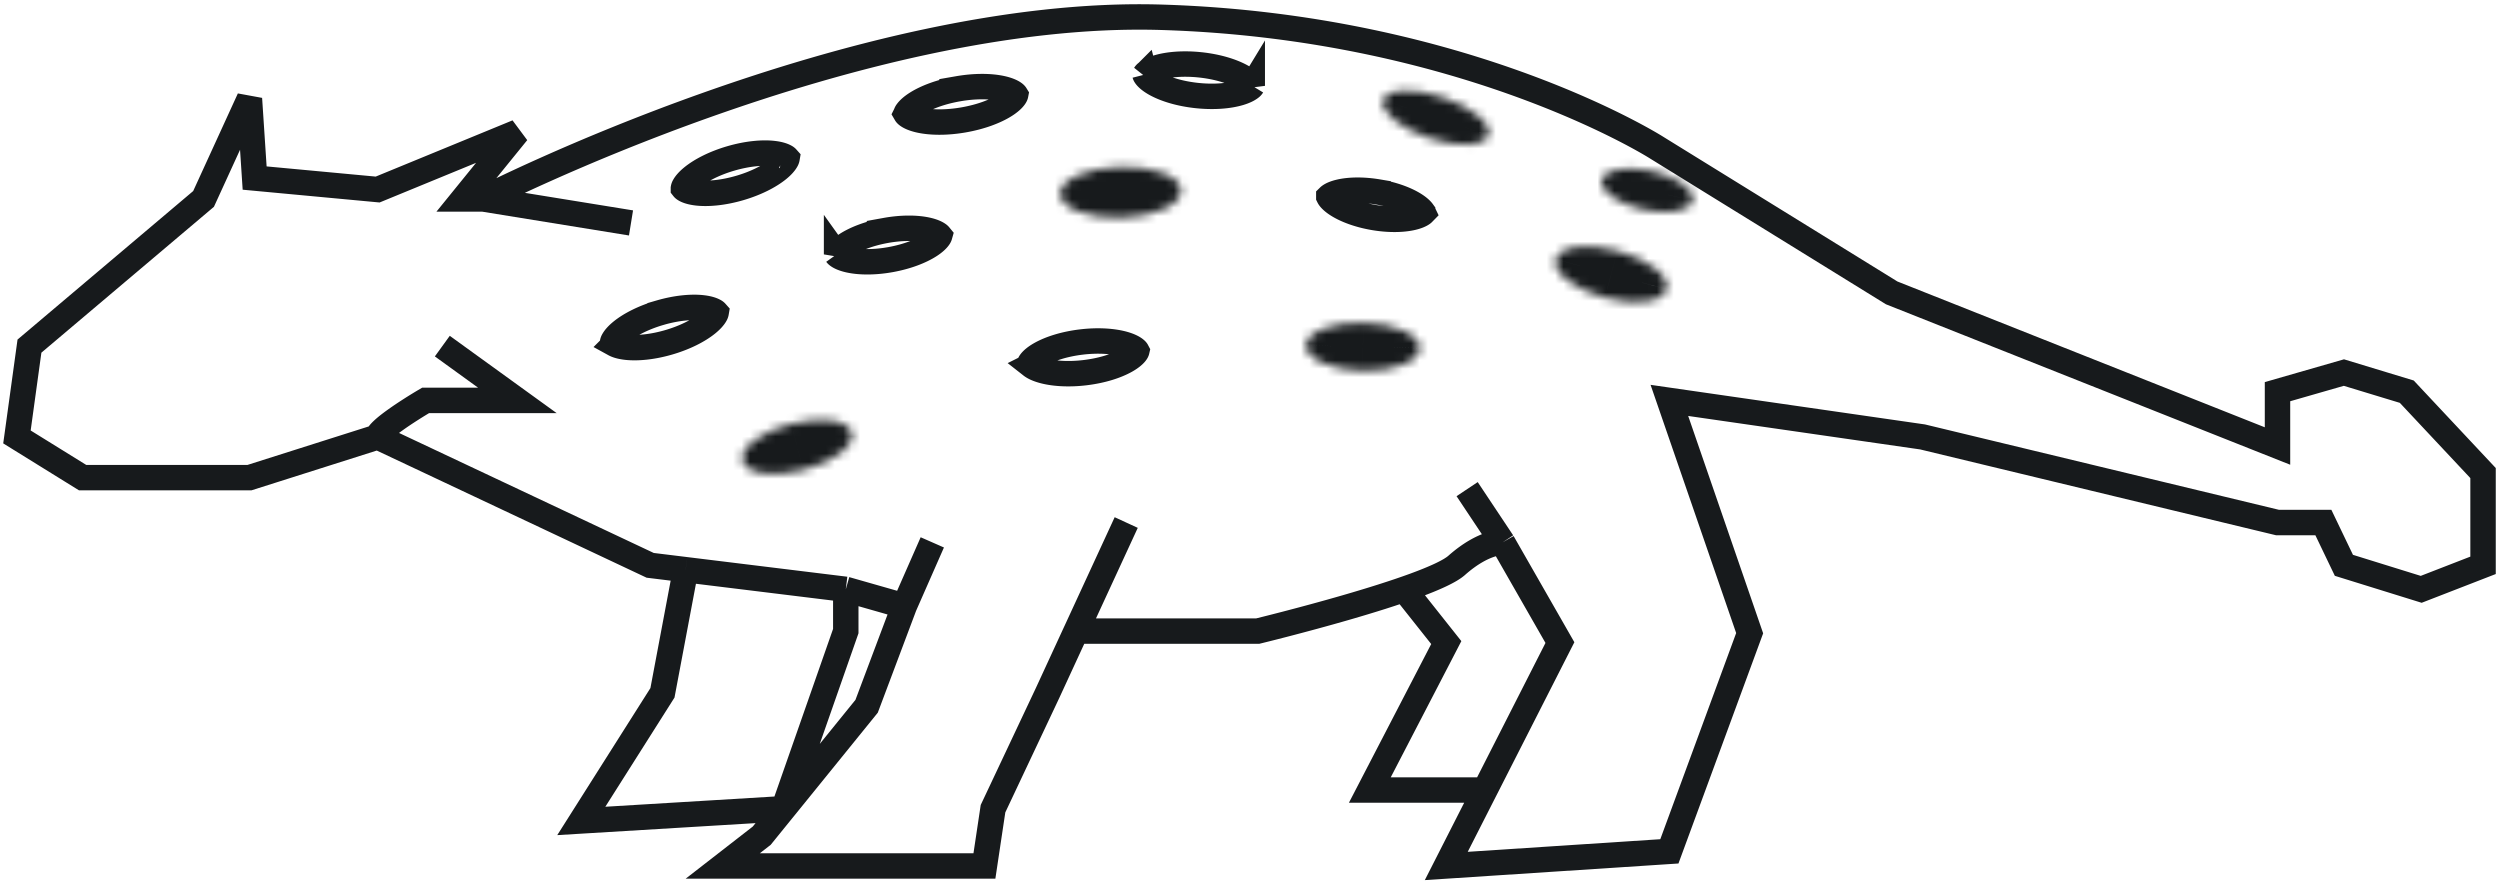 <svg xmlns="http://www.w3.org/2000/svg" width="295" height="104" fill="none" xmlns:v="https://vecta.io/nano"><g stroke="#171a1c" stroke-width="3"><path d="M44.565 51.558l32.157 15.151 4.186.514M44.565 51.558l-15.131 4.804H9.75L2 51.558l1.476-10.717L24.02 23.473l5.413-11.825.615 9.362 14.516 1.355 16.485-6.775-6.397 7.883h2.337M44.565 51.558c0-.788 3.773-3.203 5.659-4.311H61.05l-8.857-6.405m80.701 20.817l-5.911 12.811m-27.181-4.927v4.927l-7.334 20.957m7.334-25.884l6.905 1.971m-6.905-1.971l-18.893-2.319M110.012 64l-3.305 7.514m0 0l-4.445 11.825-9.795 12.088M177.304 64s-2.214-.123-5.413 2.71-23.478 7.76-23.478 7.76h-21.43M177.304 64l-4.183-6.282M177.304 64l6.766 11.825-8.85 17.398M56.99 23.473S101.031.931 137.076 2.04s58.434 15.397 58.434 15.397l27.705 17.122 45.53 18.07v-6.412l7.835-2.254 7.419 2.254L293 55.821v10.888l-7.298 2.833-9.122-2.833-2.422-5.05h-5.413l-41.881-10.101-29.878-4.311 9.473 27.469-9.473 25.744-26.326 1.725 4.559-8.962M56.99 23.473l17.469 2.833m52.523 48.163l-3.36 7.284-6.447 13.673-.478 3.186-.535 3.573H85.284l4.6-3.573 2.582-3.186m0 0l-23.874 1.445 9.578-15.118 2.737-14.53m84.77 2.319l4.983 6.282-9.02 17.398h13.579M86.251 18.69c1.943-.565 3.732-.722 5.025-.57.65.076 1.099.221 1.368.369a.72.72 0 0 1 .231.173.74.74 0 0 1-.102.271c-.148.269-.45.632-.958 1.044-1.011.821-2.605 1.647-4.548 2.212s-3.732.722-5.025.57c-.65-.076-1.099-.221-1.368-.368-.15-.083-.21-.146-.232-.174a.73.73 0 0 1 .103-.27c.148-.269.45-.633.957-1.045 1.011-.821 2.605-1.647 4.548-2.212z"/><path d="M104.489 27.197c1.941-.352 3.69-.324 4.925-.048.621.139 1.038.324 1.28.491a.78.78 0 0 1 .19.169c-.01.036-.037.11-.118.226-.168.242-.494.561-1.026.909-1.06.692-2.687 1.333-4.628 1.686s-3.691.325-4.926.049c-.62-.138-1.037-.323-1.279-.49-.117-.081-.17-.139-.192-.17a.79.79 0 0 1 .12-.225c.168-.242.493-.562 1.025-.91 1.06-.692 2.688-1.334 4.629-1.686zm23.113 13.16c2.009-.24 3.8-.103 5.051.257.628.181 1.048.398 1.289.588.135.105.184.177.2.208-.008.034-.039.116-.145.25-.19.241-.547.55-1.115.874-1.131.645-2.839 1.2-4.848 1.44s-3.799.103-5.05-.257c-.629-.181-1.048-.397-1.29-.587a.72.72 0 0 1-.2-.209c.009-.034.04-.115.145-.249.191-.241.547-.551 1.115-.875 1.131-.645 2.839-1.2 4.848-1.44z"/></g><mask id="A" fill="#fff"><ellipse cx="94.074" cy="52.733" rx="6.656" ry="2.808" transform="rotate(345.559 94.074 52.733)"/></mask><path d="M100.519 51.073l-2.905.748c-.161-.623.064-1.044.09-1.088.018-.03-.066.111-.396.363-.651.496-1.794 1.068-3.282 1.451l.748 2.905.748 2.905c2.072-.534 3.994-1.401 5.422-2.489.71-.541 1.419-1.229 1.922-2.077.511-.863.912-2.091.558-3.466l-2.906.748zm-5.745 4.379l-.748-2.905c-1.488.383-2.765.435-3.575.315-.411-.061-.552-.144-.522-.126.044.026.444.286.604.909l-2.905.748-2.905.748c.354 1.374 1.298 2.256 2.162 2.765.85.5 1.804.76 2.686.891 1.777.263 3.879.094 5.951-.44l-.748-2.905zm-7.146-1.059l2.905-.748c.16.623-.064 1.044-.09 1.088-.018.03.065-.111.396-.363.651-.496 1.794-1.068 3.282-1.451l-.748-2.905-.748-2.905c-2.072.534-3.994 1.4-5.423 2.489-.709.54-1.419 1.229-1.922 2.077-.511.863-.912 2.091-.558 3.466l2.905-.748zm5.745-4.379l.748 2.905c1.488-.383 2.766-.435 3.575-.315.411.061.552.144.522.126-.044-.026-.444-.286-.604-.909l2.905-.748 2.906-.748c-.354-1.374-1.299-2.256-2.163-2.765-.85-.5-1.803-.76-2.686-.891-1.777-.263-3.879-.094-5.951.44l.748 2.905z" fill="#171a1c" mask="url(#A)"/><path d="M77.886 36.897c1.943-.565 3.732-.722 5.025-.57.65.076 1.099.221 1.368.369a.72.72 0 0 1 .231.173.74.74 0 0 1-.102.271c-.148.269-.45.632-.958 1.044-1.011.821-2.605 1.647-4.548 2.212s-3.732.722-5.025.57c-.65-.076-1.099-.22-1.368-.368a.73.73 0 0 1-.231-.174.73.73 0 0 1 .103-.27c.148-.269.45-.633.957-1.045 1.01-.821 2.605-1.647 4.548-2.211zm35.169-26.423c2.05-.356 3.897-.317 5.204-.02.657.149 1.103.346 1.365.527.147.102.202.175.221.206-.007.036-.034.122-.139.269-.185.259-.538.596-1.106.957-1.131.72-2.857 1.379-4.907 1.735s-3.897.317-5.205.021c-.657-.149-1.102-.347-1.364-.528-.149-.103-.204-.175-.222-.206a.74.74 0 0 1 .139-.269c.186-.259.539-.595 1.107-.956 1.131-.72 2.857-1.379 4.907-1.735z" stroke="#171a1c" stroke-width="3"/><mask id="B" fill="#fff"><ellipse cx="132.236" cy="22.689" rx="7.13" ry="2.996" transform="rotate(358.281 132.236 22.689)"/></mask><path d="M139.363 22.475l-2.998.09c-.019-.622.284-.959.296-.971.001-.001-.145.14-.566.332-.83.378-2.19.709-3.859.759l.09 2.999.09 2.999c2.268-.068 4.451-.514 6.168-1.297.852-.389 1.73-.924 2.431-1.663.712-.751 1.39-1.888 1.347-3.336l-2.999.09zm-7.037 3.209l-.09-2.999c-1.668.05-3.046-.199-3.897-.527-.431-.166-.586-.299-.585-.297.013.012.336.33.354.952l-2.998.09-2.999.09c.043 1.449.788 2.543 1.544 3.25.744.696 1.653 1.178 2.527 1.515 1.761.679 3.966.993 6.234.925l-.09-2.999zm-7.216-2.781l2.998-.09c.019.622-.284.959-.296.971-.001.001.145-.14.566-.332.83-.378 2.19-.709 3.859-.759l-.09-2.999-.09-2.999c-2.268.068-4.451.514-6.168 1.297-.853.389-1.731.924-2.432 1.663-.712.751-1.39 1.888-1.346 3.336l2.999-.09zm7.037-3.209l.09 2.999c1.668-.05 3.046.199 3.897.527.431.166.586.299.585.297-.013-.012-.336-.33-.354-.952l2.998-.09 2.999-.09c-.044-1.449-.789-2.543-1.544-3.25-.744-.696-1.653-1.178-2.527-1.515-1.761-.679-3.967-.993-6.234-.925l.09 2.999z" fill="#171a1c" mask="url(#B)"/><mask id="C" fill="#fff"><ellipse cx="160.823" cy="40.924" rx="6.705" ry="2.829" transform="rotate(1.378 160.823 40.924)"/></mask><path d="M167.526 41.085l-2.999-.072c.016-.641.345-.981.379-1.014.023-.022-.099.093-.49.247-.77.303-2.039.544-3.588.506l-.073 2.999-.072 2.999c2.152.052 4.251-.26 5.931-.922.835-.328 1.709-.799 2.426-1.481.729-.693 1.451-1.769 1.486-3.19l-3-.072zm-6.771 2.666l.073-2.999c-1.55-.037-2.805-.338-3.56-.678-.383-.173-.5-.293-.478-.271.033.035.345.391.33 1.031l-3-.072-2.999-.072c-.034 1.422.635 2.53 1.331 3.258.683.716 1.534 1.228 2.351 1.596 1.647.742 3.728 1.154 5.88 1.206l.072-2.999zm-6.635-2.989l3 .072c-.016.641-.345.981-.379 1.014-.023.022.099-.093.49-.247.77-.303 2.038-.544 3.588-.506l.072-2.999.073-2.999c-2.152-.052-4.251.26-5.931.922-.835.328-1.709.799-2.426 1.481-.73.693-1.452 1.769-1.486 3.19l2.999.072zm6.771-2.667l-.072 2.999c1.55.037 2.805.338 3.56.678.383.173.5.293.478.271-.033-.035-.345-.39-.33-1.031l2.999.072 3 .072c.034-1.422-.636-2.53-1.331-3.258-.684-.716-1.534-1.228-2.351-1.596-1.647-.742-3.728-1.154-5.88-1.206l-.073 2.999z" fill="#171a1c" mask="url(#C)"/><path d="M141.624 7.653c2.013.212 3.728.744 4.868 1.373.572.316.933.621 1.127.859.107.132.139.213.148.247a.73.73 0 0 1-.197.212c-.239.193-.655.415-1.281.604-1.246.377-3.034.539-5.047.327s-3.727-.744-4.867-1.373c-.572-.316-.933-.62-1.127-.858-.108-.133-.14-.214-.149-.248a.76.76 0 0 1 .197-.211c.24-.193.656-.416 1.282-.605 1.246-.377 3.034-.539 5.046-.327zm21.008 15.002c1.806.307 3.318.885 4.301 1.512.494.315.79.602.94.811a.85.85 0 0 1 .078.131.82.82 0 0 1-.117.099c-.211.149-.585.321-1.156.455-1.134.267-2.752.313-4.558.006s-3.319-.885-4.302-1.512c-.494-.315-.79-.601-.94-.811-.041-.058-.064-.102-.079-.132a.87.87 0 0 1 .119-.098c.21-.149.584-.321 1.155-.456 1.134-.267 2.753-.312 4.559-.006z" stroke="#171a1c" stroke-width="3"/><mask id="D" fill="#fff"><ellipse cx="169.43" cy="13.881" rx="6.545" ry="2.536" transform="rotate(18.569 169.43 13.881)"/></mask><path d="M175.634 15.965l-2.843-.955c.247-.737.775-.993.825-1.015s-.089.044-.506.063c-.813.037-2.079-.128-3.532-.617l-.956 2.844-.955 2.844c1.973.663 3.991 1.001 5.716.923.852-.039 1.796-.186 2.666-.572s1.959-1.158 2.429-2.559l-2.844-.955zm-7.012.319l.956-2.844c-1.454-.488-2.563-1.12-3.189-1.641-.32-.267-.391-.402-.365-.356s.292.571.045 1.308l-2.844-.955-2.844-.955c-.47 1.401-.069 2.672.392 3.507s1.125 1.52 1.78 2.065c1.328 1.104 3.141 2.052 5.114 2.715l.955-2.844zm-5.397-4.488l2.844.955c-.248.737-.775.993-.826 1.015s.09-.044.507-.063c.813-.037 2.078.129 3.532.617l.955-2.844.955-2.844c-1.973-.663-3.99-1.001-5.715-.923-.852.039-1.797.186-2.666.572s-1.959 1.158-2.43 2.559l2.844.955zm7.012-.319l-.955 2.844c1.453.488 2.562 1.12 3.188 1.641.321.267.391.402.366.356s-.293-.571-.045-1.308l2.843.955 2.844.955c.471-1.401.07-2.672-.392-3.507s-1.124-1.52-1.78-2.065c-1.327-1.104-3.14-2.052-5.114-2.715l-.955 2.844z" fill="#171a1c" mask="url(#D)"/><mask id="E" fill="#fff"><ellipse cx="190.117" cy="32.364" rx="6.768" ry="2.855" transform="rotate(15.077 190.117 32.364)"/></mask><path d="M196.653 34.124l-2.897-.78c.166-.615.563-.865.601-.887.023-.013-.128.071-.551.129-.832.114-2.137.046-3.651-.362l-.78 2.897-.781 2.897c2.096.565 4.225.76 6.026.513.895-.123 1.861-.374 2.723-.869.877-.503 1.836-1.38 2.206-2.757l-2.896-.78zm-7.278.996l.78-2.897c-1.514-.408-2.677-1.005-3.339-1.521-.337-.262-.425-.411-.412-.388.022.037.24.453.075 1.069l-2.897-.78-2.897-.78c-.371 1.377.018 2.616.523 3.492.497.861 1.206 1.564 1.918 2.119 1.434 1.118 3.373 2.019 5.468 2.584l.781-2.897zm-5.793-4.518l2.897.78c-.166.615-.564.865-.601.887-.024.013.127-.071.55-.129.833-.114 2.138-.046 3.652.362l.78-2.897.78-2.897c-2.095-.565-4.224-.76-6.026-.513-.894.123-1.86.374-2.723.869-.876.503-1.835 1.38-2.206 2.757l2.897.78zm7.278-.997l-.78 2.897c1.514.408 2.676 1.005 3.339 1.521.336.262.425.411.411.388-.022-.037-.24-.453-.074-1.069l2.897.78 2.896.78c.371-1.377-.017-2.616-.523-3.492-.497-.861-1.205-1.564-1.917-2.119-1.434-1.118-3.373-2.019-5.469-2.584l-.78 2.897z" fill="#171a1c" mask="url(#E)"/><mask id="F" fill="#fff"><ellipse cx="194.371" cy="22.45" rx="5.5" ry="2.32" transform="rotate(12.563 194.371 22.45)"/></mask><path d="M199.74 23.646l-2.929-.652c.155-.694.591-1.022.704-1.094.1-.063.056-.008-.242.046-.581.106-1.566.106-2.754-.159l-.653 2.928-.652 2.928c1.776.396 3.589.487 5.133.206.766-.139 1.617-.397 2.38-.881.777-.492 1.647-1.349 1.941-2.669l-2.928-.653zm-5.874 1.069l.653-2.928c-1.189-.265-2.08-.683-2.562-1.026-.246-.175-.262-.243-.199-.144.072.113.327.595.173 1.289l-2.928-.652-2.929-.652c-.294 1.32.13 2.465.624 3.241.486.762 1.147 1.357 1.781 1.808 1.278.91 2.958 1.597 4.735 1.993l.652-2.928zm-4.863-3.461l2.928.652c-.155.694-.591 1.022-.704 1.094-.1.063-.055.008.242-.046.581-.106 1.566-.106 2.754.159l.653-2.928.652-2.928c-1.776-.396-3.589-.487-5.133-.206-.766.139-1.617.397-2.38.881-.777.493-1.647 1.35-1.941 2.669l2.929.652zm5.873-1.069l-.653 2.928c1.189.265 2.08.683 2.562 1.025.246.175.263.244.199.144-.072-.113-.327-.595-.173-1.289l2.929.652 2.928.653c.294-1.32-.129-2.465-.624-3.241-.486-.762-1.146-1.357-1.78-1.808-1.279-.91-2.959-1.597-4.736-1.993l-.652 2.928z" fill="#171a1c" mask="url(#F)"/></svg>